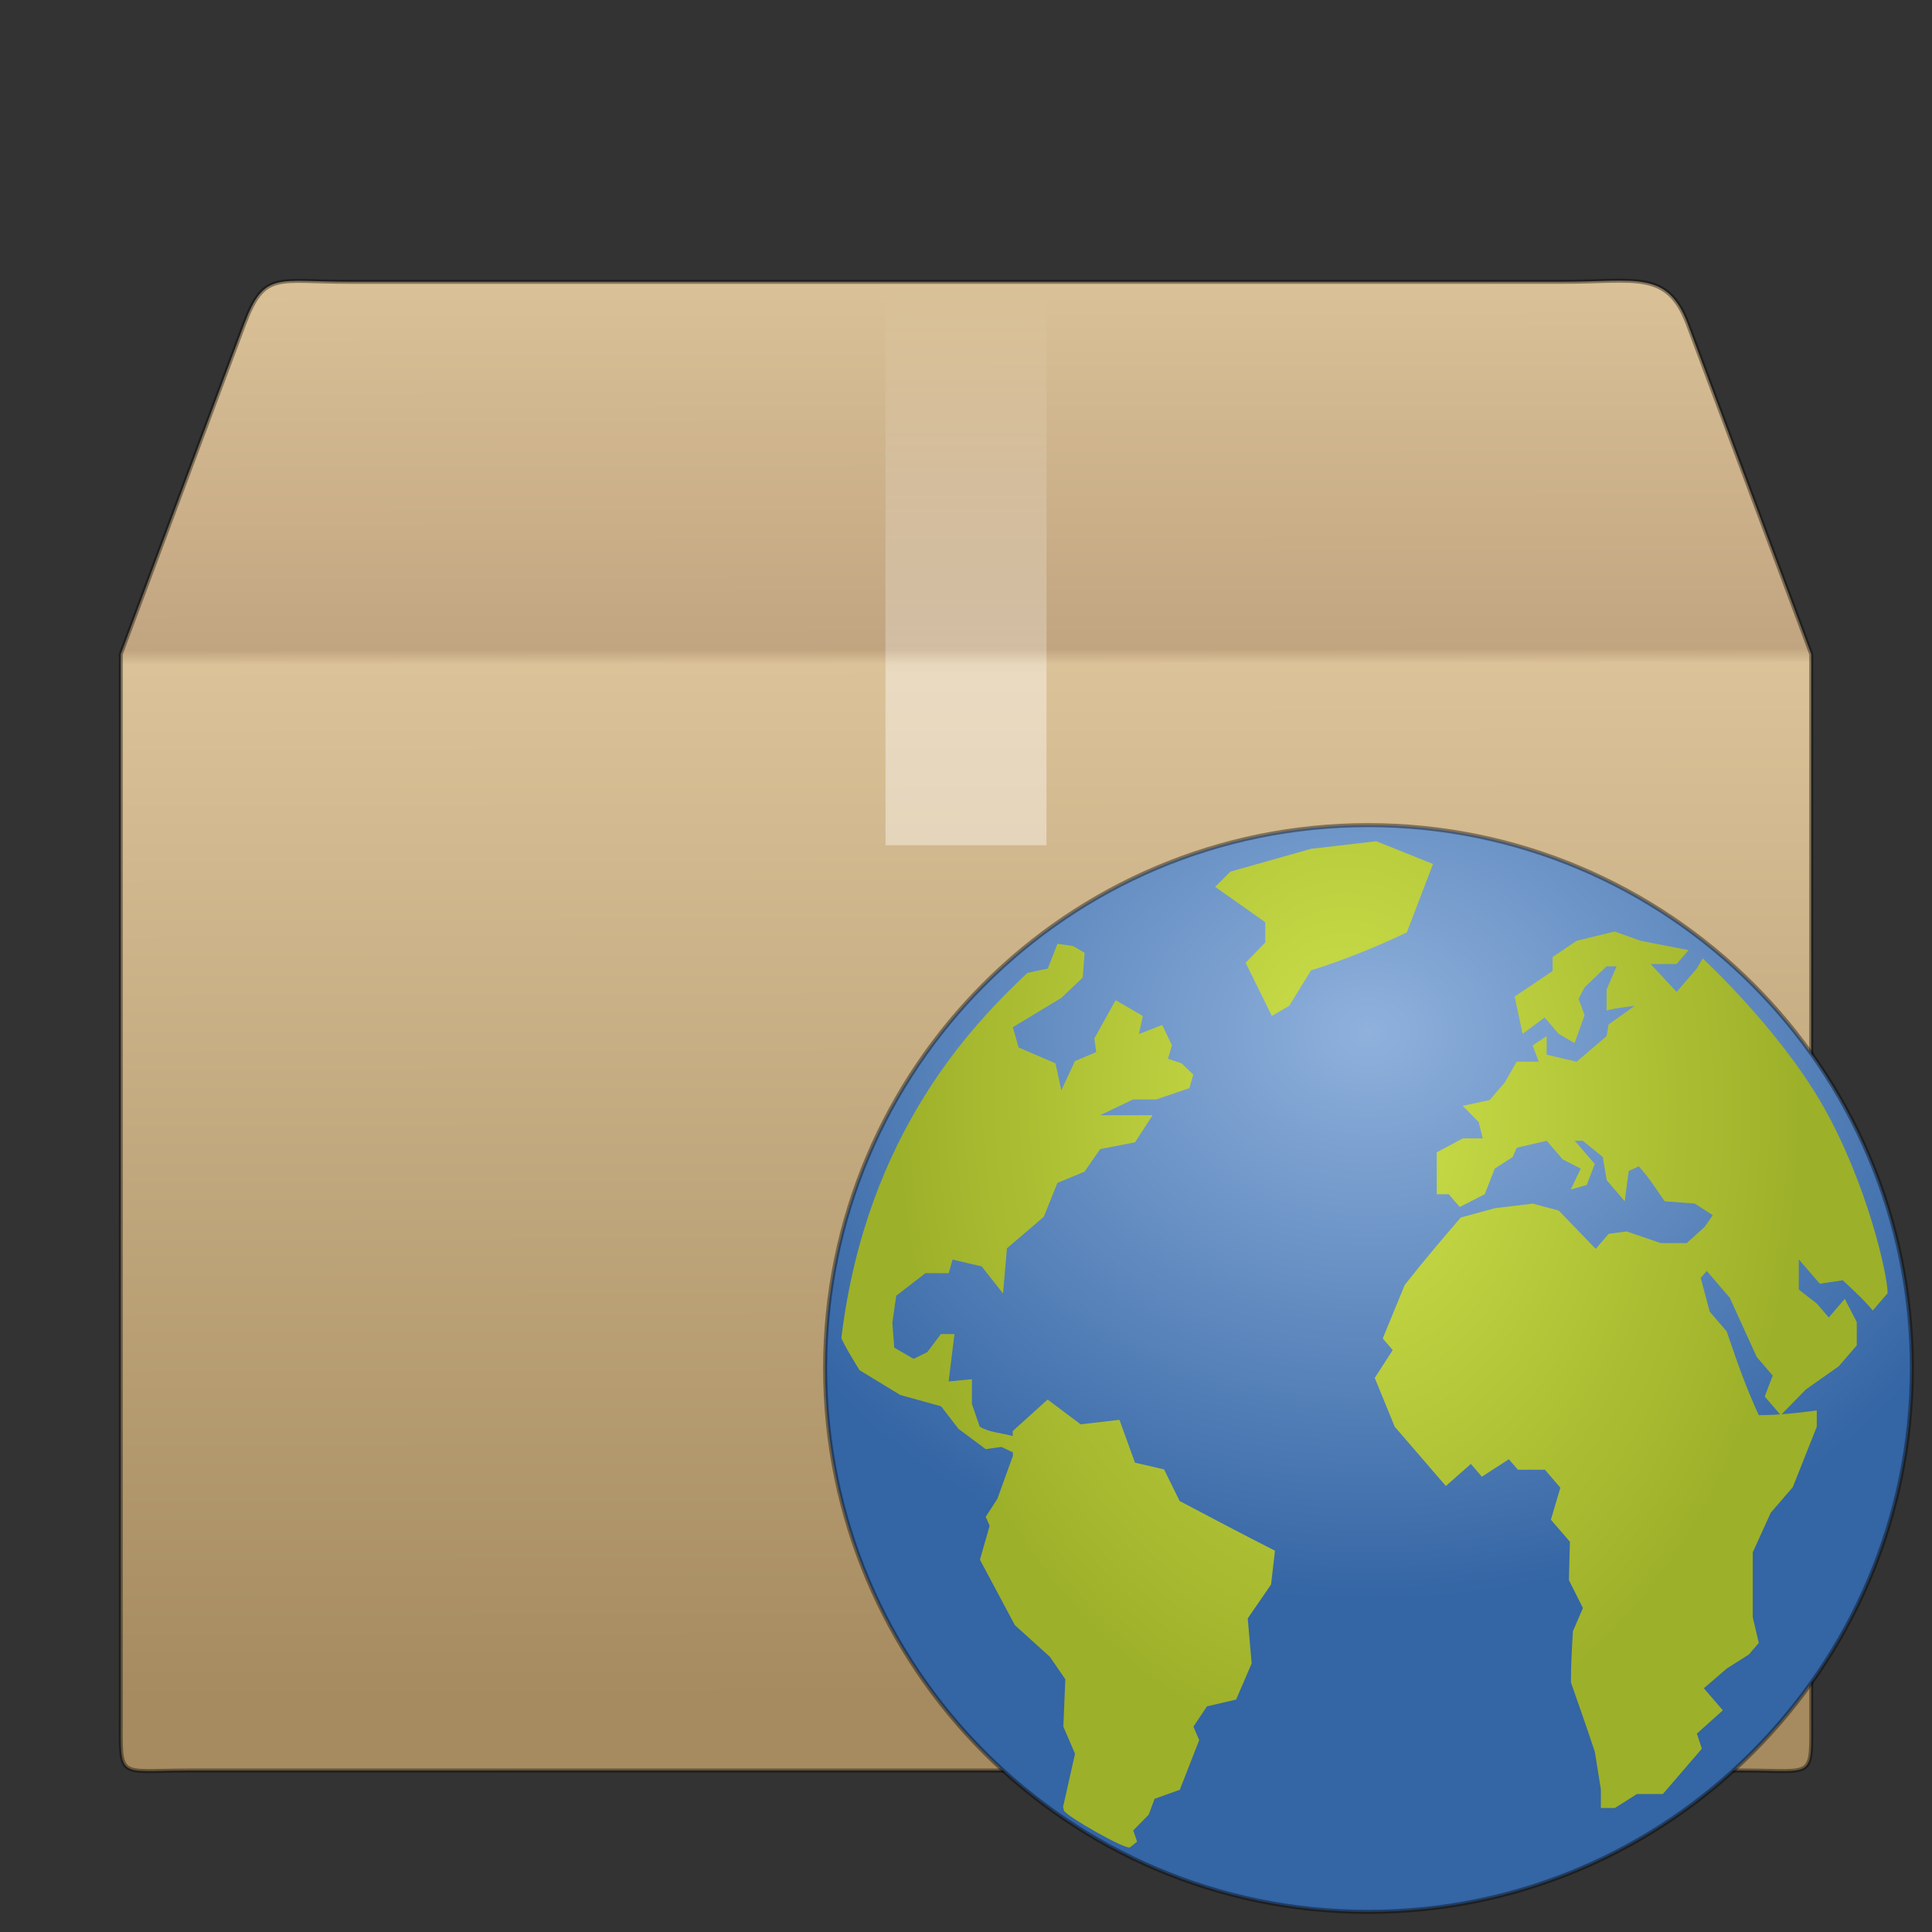 <?xml version="1.0" encoding="UTF-8" standalone="no"?>
<!-- Created with Inkscape (http://www.inkscape.org/) -->

<svg
   xmlns:dc="http://purl.org/dc/elements/1.1/"
   xmlns:cc="http://creativecommons.org/ns#"
   xmlns:rdf="http://www.w3.org/1999/02/22-rdf-syntax-ns#"
   xmlns:svg="http://www.w3.org/2000/svg"
   xmlns="http://www.w3.org/2000/svg"
   xmlns:xlink="http://www.w3.org/1999/xlink"
   xmlns:sodipodi="http://sodipodi.sourceforge.net/DTD/sodipodi-0.dtd"
   xmlns:inkscape="http://www.inkscape.org/namespaces/inkscape"
   version="1.0"
   width="48"
   height="48"
   id="svg2817"
   sodipodi:docname="software-properties.svg"
   inkscape:version="0.92.4 5da689c313, 2019-01-14">
  <rect width="100%" height="100%" fill="#333333" stroke="none"/>
  <sodipodi:namedview
     pagecolor="#ffffff"
     bordercolor="#666666"
     borderopacity="1"
     objecttolerance="10"
     gridtolerance="10"
     guidetolerance="10"
     inkscape:pageopacity="0"
     inkscape:pageshadow="2"
     inkscape:window-width="1680"
     inkscape:window-height="990"
     id="namedview27585"
     showgrid="false"
     inkscape:zoom="16.458333"
     inkscape:cx="24"
     inkscape:cy="24"
     inkscape:window-x="0"
     inkscape:window-y="31"
     inkscape:window-maximized="1"
     inkscape:current-layer="svg2817" />
  <defs
     id="defs2819">
    <linearGradient
       id="linearGradient3275">
      <stop
         id="stop3277"
         style="stop-color:#ffffff;stop-opacity:0"
         offset="0" />
      <stop
         id="stop3283"
         style="stop-color:#ffffff;stop-opacity:1"
         offset="0.245" />
      <stop
         id="stop3285"
         style="stop-color:#ffffff;stop-opacity:1"
         offset="0.774" />
      <stop
         id="stop3279"
         style="stop-color:#ffffff;stop-opacity:0"
         offset="1" />
    </linearGradient>
    <linearGradient
       x1="44.995"
       y1="17.5"
       x2="3.005"
       y2="17.5"
       id="linearGradient2815"
       xlink:href="#linearGradient3275"
       gradientUnits="userSpaceOnUse"
       spreadMethod="reflect"
       gradientTransform="translate(6.1178597e-7,-1)" />
    <linearGradient
       id="linearGradient3827">
      <stop
         id="stop3829"
         style="stop-color:#ffffff;stop-opacity:1"
         offset="0" />
      <stop
         id="stop4295"
         style="stop-color:#ffffff;stop-opacity:1"
         offset="0.302" />
      <stop
         id="stop4293"
         style="stop-color:#ffffff;stop-opacity:0.69"
         offset="0.344" />
      <stop
         id="stop3832"
         style="stop-color:#ffffff;stop-opacity:0"
         offset="1" />
    </linearGradient>
    <linearGradient
       x1="26"
       y1="22"
       x2="26"
       y2="8"
       id="linearGradient2813"
       xlink:href="#linearGradient3827"
       gradientUnits="userSpaceOnUse"
       gradientTransform="translate(6.1178597e-7,-1)" />
    <linearGradient
       id="linearGradient4559">
      <stop
         id="stop4561"
         style="stop-color:#ffffff;stop-opacity:0"
         offset="0" />
      <stop
         id="stop4563"
         style="stop-color:#ffffff;stop-opacity:0"
         offset="1" />
    </linearGradient>
    <linearGradient
       x1="23.452"
       y1="30.555"
       x2="43.007"
       y2="45.934"
       id="linearGradient2811"
       xlink:href="#linearGradient4559"
       gradientUnits="userSpaceOnUse"
       gradientTransform="matrix(1.282,0,0,1.175,-6.07,-6.303)" />
    <linearGradient
       id="linearGradient3295">
      <stop
         id="stop3297"
         style="stop-color:#c9af8b;stop-opacity:1"
         offset="0" />
      <stop
         id="stop3299"
         style="stop-color:#ad8757;stop-opacity:1"
         offset="0.239" />
      <stop
         id="stop3301"
         style="stop-color:#c2a57f;stop-opacity:1"
         offset="0.276" />
      <stop
         id="stop3303"
         style="stop-color:#9d7d53;stop-opacity:1"
         offset="1" />
    </linearGradient>
    <linearGradient
       x1="15.464"
       y1="7.976"
       x2="15.464"
       y2="45.042"
       id="linearGradient2809"
       xlink:href="#linearGradient3295"
       gradientUnits="userSpaceOnUse"
       gradientTransform="translate(6.1178597e-7,-1)" />
    <linearGradient
       id="linearGradient3199">
      <stop
         id="stop3201"
         style="stop-color:#dac197;stop-opacity:1"
         offset="0" />
      <stop
         id="stop3203"
         style="stop-color:#c1a581;stop-opacity:1"
         offset="0.26" />
      <stop
         id="stop3205"
         style="stop-color:#dbc298;stop-opacity:1"
         offset="0.27" />
      <stop
         id="stop3207"
         style="stop-color:#a68b60;stop-opacity:1"
         offset="1" />
    </linearGradient>
    <linearGradient
       x1="24.974"
       y1="15.276"
       x2="24.997"
       y2="37.277"
       id="linearGradient2807"
       xlink:href="#linearGradient3199"
       gradientUnits="userSpaceOnUse"
       gradientTransform="matrix(1.313,0,0,1.6,-6.8,-17.449)" />
    <radialGradient
       cx="5"
       cy="41.5"
       r="5"
       fx="5"
       fy="41.5"
       id="radialGradient2805"
       xlink:href="#linearGradient3681"
       gradientUnits="userSpaceOnUse"
       gradientTransform="matrix(0.594,0,0,1.537,41.141,-103.936)" />
    <linearGradient
       id="linearGradient3703">
      <stop
         id="stop3705"
         style="stop-color:#000000;stop-opacity:0"
         offset="0" />
      <stop
         id="stop3711"
         style="stop-color:#000000;stop-opacity:1"
         offset="0.5" />
      <stop
         id="stop3707"
         style="stop-color:#000000;stop-opacity:0"
         offset="1" />
    </linearGradient>
    <linearGradient
       x1="17.554"
       y1="46"
       x2="17.554"
       y2="35"
       id="linearGradient2803"
       xlink:href="#linearGradient3703"
       gradientUnits="userSpaceOnUse"
       gradientTransform="matrix(1.757,0,0,1.397,-17.394,-16.412)" />
    <linearGradient
       id="linearGradient3681">
      <stop
         id="stop3683"
         style="stop-color:#000000;stop-opacity:1"
         offset="0" />
      <stop
         id="stop3685"
         style="stop-color:#000000;stop-opacity:0"
         offset="1" />
    </linearGradient>
    <radialGradient
       cx="5"
       cy="41.5"
       r="5"
       fx="5"
       fy="41.5"
       id="radialGradient2801"
       xlink:href="#linearGradient3681"
       gradientUnits="userSpaceOnUse"
       gradientTransform="matrix(0.594,0,0,1.537,-6.659,-103.936)" />
    <linearGradient
       id="linearGradient4873">
      <stop
         id="stop4875"
         style="stop-color:#ffffff;stop-opacity:1"
         offset="0" />
      <stop
         id="stop4877"
         style="stop-color:#ffffff;stop-opacity:0"
         offset="1" />
    </linearGradient>
    <linearGradient
       id="linearGradient8647">
      <stop
         id="stop8649"
         style="stop-color:#8fb1dc;stop-opacity:1"
         offset="0" />
      <stop
         id="stop8651"
         style="stop-color:#3465a4;stop-opacity:1"
         offset="1" />
    </linearGradient>
    <linearGradient
       x1="63.397"
       y1="-12.742"
       x2="59.919"
       y2="-1.99"
       id="linearGradient5559"
       xlink:href="#linearGradient4873"
       gradientUnits="userSpaceOnUse"
       gradientTransform="matrix(1.429,0,0,1.429,-54.902,39.018)" />
    <radialGradient
       cx="24.653"
       cy="18.944"
       r="8.617"
       fx="24.652"
       fy="18.944"
       id="radialGradient5562"
       xlink:href="#linearGradient8924"
       gradientUnits="userSpaceOnUse"
       gradientTransform="matrix(0.051,1.881,-1.307,0.037,56.992,-19.739)" />
    <radialGradient
       cx="12.466"
       cy="5.305"
       r="10.5"
       fx="12.466"
       fy="5.305"
       id="radialGradient5565"
       xlink:href="#linearGradient8647"
       gradientUnits="userSpaceOnUse"
       gradientTransform="matrix(1.64,0,0,1.35,13.561,18.475)" />
    <linearGradient
       id="linearGradient8924">
      <stop
         id="stop8926"
         style="stop-color:#cee14b;stop-opacity:1"
         offset="0" />
      <stop
         id="stop8928"
         style="stop-color:#9db029;stop-opacity:1"
         offset="1" />
    </linearGradient>
  </defs>
  <path
     d="M 8.647,7.001 H 38.861 c 1.764,0 2.558,-0.294 3.064,1.028 l 3.075,8.222 v 26.386 c 0,1.596 0.105,1.352 -1.658,1.352 H 4.659 c -1.764,0 -1.658,0.244 -1.658,-1.352 V 16.251 L 6.075,8.029 C 6.568,6.734 6.883,7.001 8.647,7.001 Z"
     inkscape:connector-curvature="0"
     id="path2488"
     style="display:block;overflow:visible;visibility:visible;fill:url(#linearGradient2807);fill-opacity:1;fill-rule:nonzero;stroke:#000000;stroke-width:0.1;stroke-linecap:round;stroke-linejoin:miter;stroke-miterlimit:4;stroke-dasharray:none;stroke-dashoffset:0;stroke-opacity:0.392;marker:none" />
  <path
     d="M 9.948,8.513 H 37.601 c 1.614,0 2.613,0.557 3.29,2.086 l 2.329,6.42 v 23.145 c 0,1.461 -0.819,2.196 -2.433,2.196 H 7.053 c -1.614,0 -2.273,-0.809 -2.273,-2.27 V 17.019 l 2.254,-6.557 C 7.485,9.276 8.334,8.513 9.948,8.513 Z"
     inkscape:connector-curvature="0"
     id="path2490"
     style="display:block;overflow:visible;visibility:visible;opacity:0.505;fill:none;stroke:url(#linearGradient2811);stroke-width:0.742;stroke-linecap:butt;stroke-linejoin:miter;stroke-miterlimit:4;stroke-dasharray:none;stroke-dashoffset:0;stroke-opacity:1;marker:none" />
  <path
     d="m 22,7 c 1.333,0 2.667,0 4,0 0,4.667 0,9.333 0,14 -0.394,0 -0.787,0 -1.181,0 -0.403,0 -0.806,0 -1.209,0 -0.325,0 -0.649,0 -0.974,0 -0.212,0 -0.424,0 -0.636,0 0,-4.667 0,-9.333 0,-14 z"
     inkscape:connector-curvature="0"
     id="rect3326"
     style="display:inline;overflow:visible;visibility:visible;opacity:0.4;fill:url(#linearGradient2813);fill-opacity:1;fill-rule:nonzero;stroke:none;stroke-width:1;marker:none;enable-background:accumulate" />
  <path
     d="m 33.989,20.5 c -7.451,0 -13.489,6.039 -13.489,13.489 0,7.451 6.039,13.511 13.489,13.511 7.451,0 13.511,-6.06 13.511,-13.511 0,-7.451 -6.06,-13.489 -13.511,-13.489 z"
     inkscape:connector-curvature="0"
     id="path2555"
     style="fill:url(#radialGradient5565);fill-opacity:1;stroke:#000000;stroke-width:0.1;stroke-linecap:round;stroke-linejoin:round;stroke-miterlimit:4;stroke-dasharray:none;stroke-dashoffset:0;stroke-opacity:0.392" />
  <path
     d="m 29.307,37.292 -0.386,-0.785 -0.723,-0.168 -0.386,-1.064 -0.964,0.112 -0.82,-0.616 -0.868,0.784 v 0.124 c -0.263,-0.078 -0.586,-0.088 -0.82,-0.236 l -0.193,-0.56 v -0.617 l -0.579,0.056 c 0.048,-0.393 0.096,-0.784 0.145,-1.177 h -0.338 l -0.337,0.448 -0.338,0.168 -0.482,-0.279 -0.048,-0.617 0.097,-0.673 0.724,-0.56 h 0.579 l 0.096,-0.337 0.723,0.168 0.531,0.673 0.097,-1.122 0.916,-0.784 0.338,-0.841 0.675,-0.28 0.386,-0.56 0.868,-0.169 0.434,-0.672 c -0.434,0 -0.868,0 -1.302,0 l 0.82,-0.393 h 0.578 l 0.82,-0.281 0.097,-0.335 -0.29,-0.281 -0.338,-0.112 0.097,-0.336 -0.241,-0.504 -0.579,0.224 0.097,-0.448 -0.675,-0.393 -0.53,0.952 0.048,0.337 -0.53,0.225 -0.338,0.728 -0.144,-0.673 -0.916,-0.393 -0.145,-0.504 1.206,-0.729 0.531,-0.504 0.048,-0.616 -0.289,-0.168 -0.386,-0.056 -0.241,0.617 c 0,0 -0.403,0.081 -0.507,0.107 -1.324,1.253 -4,3.958 -4.621,9.065 0.025,0.118 0.451,0.805 0.451,0.805 l 1.013,0.616 1.013,0.281 0.434,0.561 0.675,0.504 0.386,-0.056 0.289,0.134 v 0.09 l -0.385,1.065 -0.29,0.448 0.097,0.225 -0.241,0.84 0.868,1.626 0.868,0.785 0.386,0.56 -0.049,1.178 0.29,0.672 -0.29,1.289 c 0,0 -0.023,-0.008 0.014,0.121 0.037,0.129 1.545,0.989 1.641,0.915 0.096,-0.075 0.177,-0.14 0.177,-0.14 l -0.096,-0.279 0.385,-0.393 0.145,-0.393 0.627,-0.225 0.482,-1.233 -0.144,-0.335 0.337,-0.504 0.724,-0.169 0.386,-0.897 -0.097,-1.12 0.579,-0.841 0.097,-0.841 C 30.878,38.122 30.093,37.707 29.307,37.292 M 35.602,21.466 34.195,20.9 l -1.623,0.189 -2.003,0.566 -0.379,0.378 1.245,0.88 v 0.503 l -0.487,0.503 0.65,1.322 0.432,-0.252 0.542,-0.88 c 0.836,-0.265 1.586,-0.566 2.38,-0.944 l 0.65,-1.698 M 46.9,32.126 c 0,0.184 0,0 0,0 l -0.372,0.433 C 46.299,32.283 46.043,32.051 45.783,31.808 l -0.571,0.086 -0.522,-0.606 v 0.75 l 0.447,0.348 0.298,0.346 0.398,-0.462 c 0.1,0.193 0.199,0.385 0.298,0.578 v 0.577 l -0.448,0.52 -0.82,0.578 -0.621,0.636 -0.398,-0.463 0.199,-0.52 -0.397,-0.462 -0.671,-1.473 -0.571,-0.664 -0.15,0.173 0.224,0.838 0.422,0.491 c 0.241,0.714 0.479,1.397 0.796,2.08 0.491,0 0.953,-0.053 1.441,-0.117 v 0.404 l -0.596,1.502 -0.547,0.635 -0.447,0.983 c 0,0.539 0,1.078 0,1.616 l 0.15,0.636 -0.248,0.288 -0.547,0.347 -0.571,0.491 0.473,0.548 -0.646,0.579 0.124,0.374 -0.969,1.127 h -0.645 l -0.547,0.347 h -0.348 v -0.462 l -0.148,-0.926 c -0.192,-0.58 -0.392,-1.156 -0.596,-1.732 0,-0.425 0.025,-0.846 0.049,-1.271 l 0.249,-0.577 -0.348,-0.694 0.025,-0.953 -0.473,-0.548 0.236,-0.794 -0.384,-0.448 h -0.672 l -0.224,-0.26 -0.671,0.434 -0.273,-0.318 -0.621,0.549 C 35.497,36.428 35.075,35.938 34.652,35.447 l -0.497,-1.213 0.447,-0.692 -0.248,-0.289 0.546,-1.329 c 0.449,-0.573 0.917,-1.123 1.391,-1.675 l 0.845,-0.231 0.944,-0.115 0.646,0.173 0.919,0.952 0.323,-0.375 0.447,-0.058 0.845,0.289 h 0.646 L 42.354,30.479 42.553,30.191 42.105,29.902 41.359,29.845 c -0.207,-0.295 -0.399,-0.605 -0.645,-0.867 l -0.249,0.115 -0.099,0.751 -0.447,-0.52 -0.099,-0.579 -0.497,-0.403 H 39.124 l 0.497,0.577 -0.199,0.52 -0.397,0.115 0.248,-0.52 -0.448,-0.23 -0.397,-0.462 -0.746,0.173 -0.099,0.23 -0.447,0.289 -0.248,0.636 -0.621,0.317 -0.274,-0.317 h -0.298 v -1.04 l 0.646,-0.347 h 0.497 l -0.1,-0.404 -0.397,-0.404 0.67,-0.145 0.372,-0.433 0.298,-0.52 h 0.547 l -0.15,-0.404 0.348,-0.231 v 0.462 l 0.745,0.173 0.745,-0.635 0.05,-0.289 0.645,-0.462 c -0.234,0.03 -0.467,0.052 -0.696,0.116 v -0.52 l 0.248,-0.578 h -0.248 l -0.546,0.52 -0.15,0.289 0.15,0.405 -0.249,0.692 -0.397,-0.231 -0.347,-0.404 -0.547,0.404 -0.199,-0.924 0.944,-0.635 v -0.347 l 0.597,-0.404 0.944,-0.231 0.646,0.231 1.192,0.231 -0.298,0.346 h -0.646 l 0.646,0.693 0.497,-0.577 0.151,-0.254 c 0,0 1.905,1.754 2.994,3.672 1.089,1.919 1.6,4.18 1.6,4.64 z"
     inkscape:connector-curvature="0"
     id="path6566"
     style="fill:url(#radialGradient5562);fill-opacity:1;fill-rule:nonzero;stroke:none" />
</svg>
